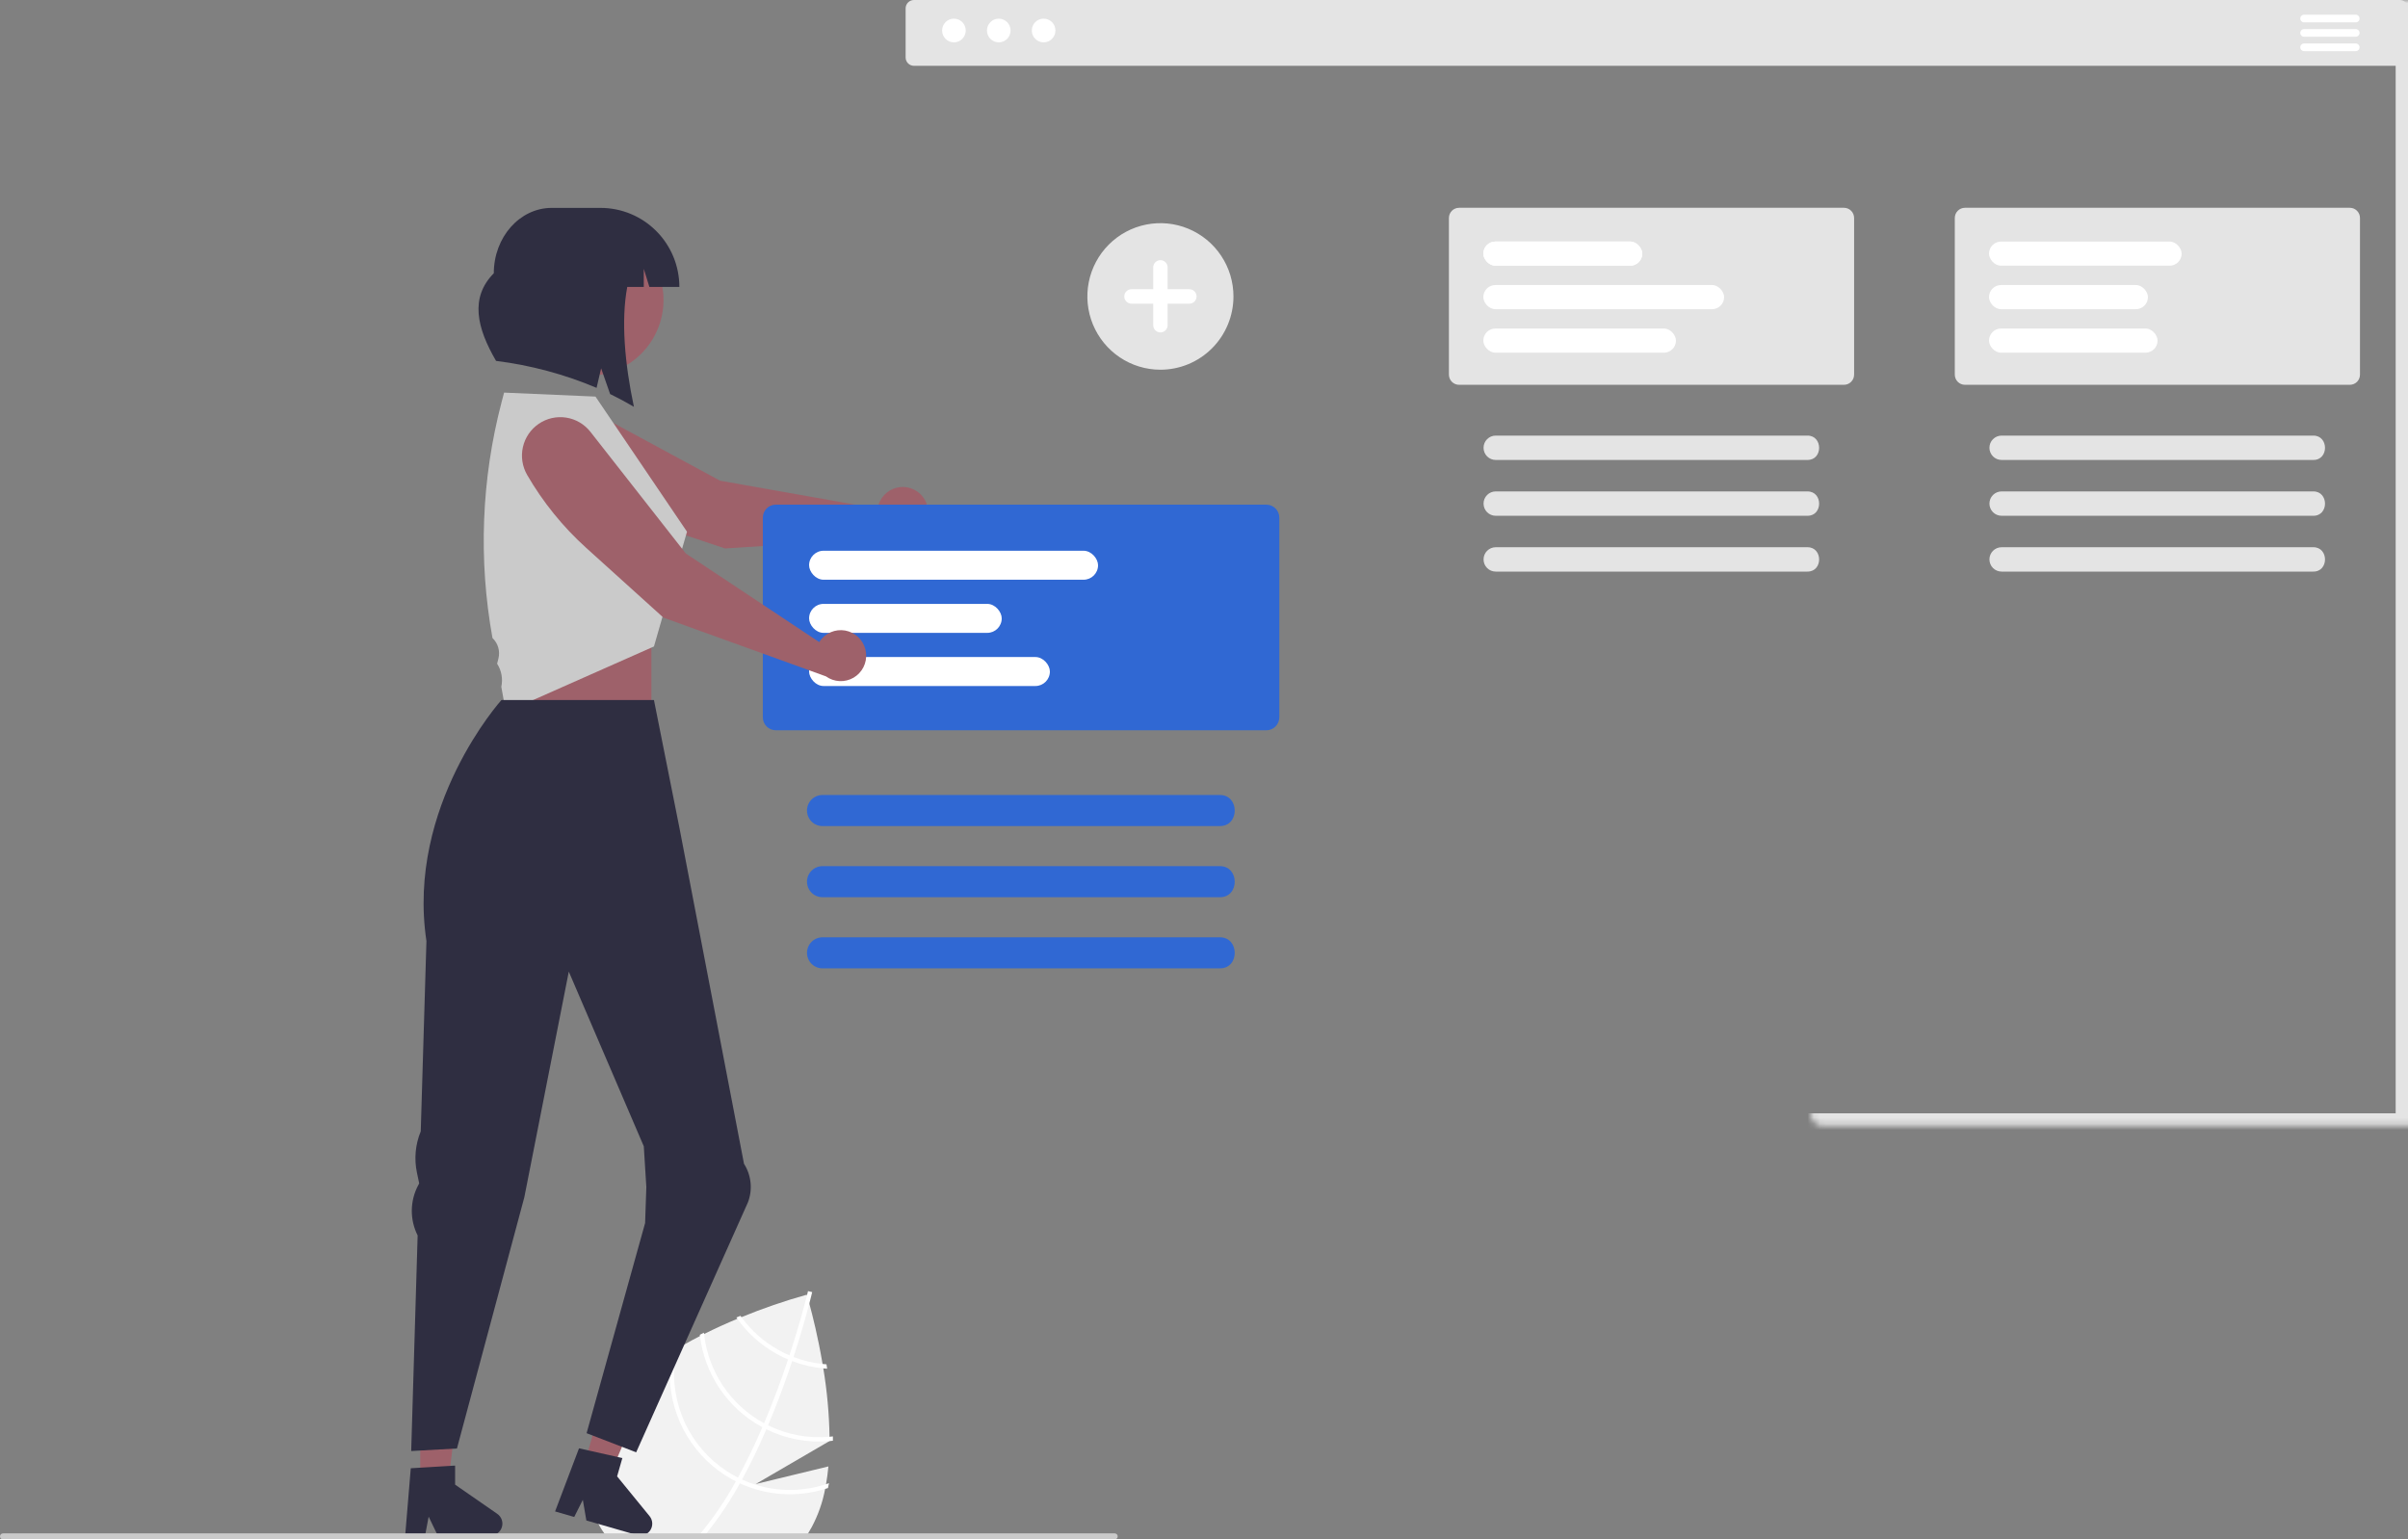 <svg width="391" height="250" viewBox="0 0 391 250" fill="none" xmlns="http://www.w3.org/2000/svg">
<rect x="0" y="0" width="391" height="250" fill="#808080" stroke="none"/>
<g clip-path="url(#clip0_314_138)">
<mask id="path-1-inside-1_314_138" fill="white">
<rect x="147.016" width="243.984" height="182.8" rx="1.8"/>
</mask>
<rect x="147.016" width="243.984" height="182.8" rx="1.8" stroke="#E4E4E4" stroke-width="4" mask="url(#path-1-inside-1_314_138)"/>
<path d="M134.68 234.027L122.71 241L134.511 238.143C134.42 239.12 134.296 240.081 134.131 241.021C134.086 241.282 134.036 241.539 133.982 241.795C133.579 243.954 132.848 246.038 131.815 247.974C131.617 248.33 131.419 248.678 131.213 249.014C131.015 249.353 130.808 249.68 130.598 249.999H98.868C98.604 249.68 98.352 249.349 98.121 249.014C95.858 245.819 94.942 241.858 95.57 237.99C95.685 237.203 95.85 236.424 96.065 235.658C96.273 234.876 96.525 234.105 96.82 233.352C97.336 232.02 97.944 230.726 98.641 229.48C100.094 226.854 102.36 224.485 105.031 222.382C106.324 221.369 107.671 220.429 109.067 219.566C109.332 219.396 109.6 219.23 109.872 219.069C110.289 218.82 110.706 218.576 111.127 218.34C111.965 217.859 112.811 217.404 113.657 216.973C113.88 216.857 114.099 216.745 114.318 216.638C116.155 215.718 117.983 214.894 119.725 214.17C119.944 214.078 120.167 213.987 120.386 213.9C123.851 212.478 127.396 211.26 131.002 210.252C131.002 210.252 131.015 210.285 131.035 210.355C131.089 210.546 131.225 211.006 131.411 211.685C131.927 213.569 132.835 217.164 133.566 221.504C133.607 221.74 133.644 221.98 133.685 222.22C134.296 225.891 134.634 229.602 134.697 233.323C134.701 233.554 134.701 233.782 134.701 234.014L134.68 234.027Z" fill="#F2F2F2"/>
<path d="M131.877 209.831C131.873 209.844 131.832 210.047 131.737 210.419C131.659 210.73 131.551 211.156 131.411 211.686C130.928 213.538 130.069 216.639 128.848 220.375C128.777 220.59 128.703 220.814 128.629 221.037C127.778 223.592 126.767 226.417 125.599 229.32C125.306 230.049 125.013 230.765 124.712 231.465C124.621 231.684 124.53 231.9 124.435 232.111C123.155 235.084 121.839 237.805 120.485 240.273L120.142 240.89C118.568 243.754 116.747 246.472 114.698 249.015C114.421 249.355 114.14 249.682 113.856 250.001H112.898C113.187 249.682 113.476 249.351 113.757 249.015C115.923 246.384 117.84 243.556 119.482 240.567C119.597 240.364 119.713 240.161 119.824 239.954C121.281 237.3 122.606 234.525 123.791 231.775C123.886 231.564 123.977 231.349 124.068 231.129C125.616 227.493 126.916 223.92 127.964 220.772C128.038 220.549 128.113 220.325 128.183 220.106C129.71 215.459 130.668 211.815 131.035 210.357C131.085 210.142 131.126 209.972 131.155 209.856C131.184 209.748 131.196 209.686 131.2 209.674L131.535 209.753H131.539L131.877 209.831Z" fill="white"/>
<path d="M134.197 221.558C133.986 221.546 133.776 221.525 133.565 221.504C131.95 221.336 130.364 220.956 128.847 220.374C128.629 220.287 128.406 220.2 128.183 220.104C127.579 219.844 126.989 219.552 126.416 219.231C124.044 217.914 121.987 216.095 120.385 213.901C120.332 213.83 120.278 213.756 120.229 213.686C120.014 213.777 119.795 213.868 119.572 213.959C119.622 214.029 119.671 214.1 119.725 214.17C121.396 216.512 123.566 218.45 126.078 219.844C126.69 220.186 127.319 220.495 127.964 220.771C128.183 220.862 128.406 220.953 128.629 221.036C130.253 221.657 131.954 222.055 133.685 222.221C133.891 222.241 134.102 222.258 134.308 222.27C134.271 222.026 134.234 221.79 134.197 221.558Z" fill="white"/>
<path d="M134.698 233.324C131.263 233.639 127.807 232.995 124.713 231.465C124.495 231.361 124.28 231.249 124.069 231.129C124.003 231.099 123.938 231.064 123.875 231.026C121.256 229.565 119.021 227.497 117.359 224.995C115.697 222.492 114.655 219.627 114.32 216.639C114.311 216.569 114.303 216.494 114.295 216.424C114.072 216.54 113.849 216.652 113.63 216.768C113.639 216.838 113.647 216.904 113.659 216.975C114.041 220.026 115.134 222.944 116.85 225.492C118.566 228.04 120.857 230.146 123.537 231.639C123.619 231.684 123.706 231.734 123.793 231.775C124.008 231.891 124.222 232.003 124.437 232.111C127.614 233.674 131.156 234.337 134.682 234.028C134.868 234.012 135.053 233.991 135.239 233.97C135.239 233.734 135.243 233.502 135.243 233.266C135.06 233.287 134.878 233.307 134.698 233.324Z" fill="white"/>
<path d="M134.131 241.022C130.415 242.246 126.411 242.276 122.676 241.109C121.929 240.878 121.197 240.598 120.485 240.273C120.262 240.173 120.043 240.066 119.824 239.954C119.589 239.838 119.358 239.714 119.131 239.59C116.043 237.865 113.501 235.305 111.794 232.201C110.087 229.097 109.284 225.575 109.476 222.035C109.526 221.037 109.659 220.046 109.872 219.07C109.885 219.004 109.897 218.937 109.913 218.871C109.641 219.041 109.369 219.211 109.1 219.385C109.088 219.447 109.076 219.505 109.067 219.567C108.825 220.904 108.724 222.263 108.766 223.621C108.857 227.02 109.829 230.336 111.587 233.242C113.344 236.149 115.826 238.547 118.788 240.198C119.019 240.327 119.25 240.451 119.482 240.567C119.7 240.679 119.923 240.786 120.142 240.89C124.488 242.886 129.414 243.209 133.982 241.797C134.135 241.755 134.288 241.706 134.44 241.656C134.502 241.391 134.556 241.126 134.606 240.861C134.451 240.919 134.292 240.973 134.131 241.022Z" fill="white"/>
<path d="M105.773 102.088H82.658V125.279H105.773V102.088Z" fill="#9E616A"/>
<path d="M68.242 240.692H72.797L74.963 223.068H68.241L68.242 240.692Z" fill="#9E616A"/>
<path d="M80.743 245.841L73.899 241.099V238.006L73.123 238.051L68.244 238.345L66.7 238.437L65.821 249.013L65.792 249.365H69.024L69.09 249.013L69.602 246.305L70.91 249.013L71.08 249.365H79.649C80.06 249.366 80.46 249.234 80.792 248.99C81.123 248.745 81.368 248.401 81.49 248.007C81.612 247.614 81.606 247.191 81.471 246.801C81.337 246.411 81.081 246.075 80.743 245.841Z" fill="#2F2E41"/>
<path d="M94.877 237.791L99.253 239.053L106.191 222.717L99.731 220.854L94.877 237.791Z" fill="#9E616A"/>
<path d="M105.472 246.213L100.201 239.756L101.055 236.783L100.296 236.613L96.065 235.661L95.524 235.541L94.017 235.201L90.133 245.451L93.237 246.349L94.637 243.566L95.21 246.917L97.167 247.48L102.488 249.016L103.449 249.294C103.844 249.408 104.265 249.393 104.651 249.251C105.037 249.108 105.367 248.845 105.593 248.501C105.819 248.157 105.929 247.749 105.907 247.337C105.886 246.925 105.733 246.531 105.472 246.213Z" fill="#2F2E41"/>
<path d="M389.648 0H148.401C148.042 0.001 147.699 0.145 147.446 0.399C147.193 0.654 147.051 0.999 147.051 1.358V9.33C147.051 9.69 147.193 10.034 147.446 10.289C147.699 10.544 148.042 10.687 148.401 10.688H389.65C390.009 10.687 390.352 10.544 390.605 10.289C390.858 10.034 391 9.69 391 9.33V1.358C391 0.998 390.858 0.653 390.604 0.399C390.351 0.144 390.007 0.001 389.648 0Z" fill="#E4E4E4"/>
<path d="M154.893 6.879C155.953 6.879 156.812 6.017 156.812 4.954C156.812 3.891 155.953 3.029 154.893 3.029C153.834 3.029 152.975 3.891 152.975 4.954C152.975 6.017 153.834 6.879 154.893 6.879Z" fill="white"/>
<path d="M162.175 6.879C163.234 6.879 164.093 6.017 164.093 4.954C164.093 3.891 163.234 3.029 162.175 3.029C161.115 3.029 160.256 3.891 160.256 4.954C160.256 6.017 161.115 6.879 162.175 6.879Z" fill="white"/>
<path d="M169.457 6.879C170.517 6.879 171.376 6.017 171.376 4.954C171.376 3.891 170.517 3.029 169.457 3.029C168.398 3.029 167.539 3.891 167.539 4.954C167.539 6.017 168.398 6.879 169.457 6.879Z" fill="white"/>
<path d="M382.511 2.385H374.128C373.963 2.385 373.805 2.45 373.689 2.567C373.572 2.684 373.507 2.843 373.507 3.008C373.507 3.173 373.572 3.332 373.689 3.449C373.805 3.566 373.963 3.631 374.128 3.631H382.511C382.676 3.631 382.834 3.566 382.951 3.449C383.067 3.332 383.133 3.173 383.133 3.008C383.133 2.843 383.067 2.684 382.951 2.567C382.834 2.45 382.676 2.385 382.511 2.385Z" fill="white"/>
<path d="M382.511 4.721H374.128C373.963 4.721 373.805 4.786 373.689 4.903C373.572 5.02 373.507 5.179 373.507 5.344C373.507 5.509 373.572 5.668 373.689 5.785C373.805 5.902 373.963 5.967 374.128 5.967H382.511C382.676 5.967 382.834 5.902 382.951 5.785C383.067 5.668 383.133 5.509 383.133 5.344C383.133 5.179 383.067 5.02 382.951 4.903C382.834 4.786 382.676 4.721 382.511 4.721Z" fill="white"/>
<path d="M382.511 7.059H374.128C373.963 7.059 373.805 7.124 373.689 7.241C373.572 7.358 373.507 7.517 373.507 7.682C373.507 7.847 373.572 8.006 373.689 8.123C373.805 8.239 373.963 8.305 374.128 8.305H382.511C382.676 8.305 382.834 8.239 382.951 8.123C383.067 8.006 383.133 7.847 383.133 7.682C383.133 7.517 383.067 7.358 382.951 7.241C382.834 7.124 382.676 7.059 382.511 7.059Z" fill="white"/>
<path d="M381.558 33.746H319.054C318.618 33.747 318.201 33.921 317.893 34.23C317.585 34.539 317.412 34.958 317.411 35.394V60.842C317.412 61.279 317.585 61.697 317.893 62.006C318.201 62.315 318.618 62.489 319.054 62.49H381.56C381.995 62.49 382.413 62.316 382.721 62.007C383.029 61.698 383.202 61.279 383.203 60.842V35.394C383.202 34.957 383.029 34.538 382.72 34.229C382.412 33.919 381.994 33.746 381.558 33.746Z" fill="#E4E4E4"/>
<path d="M375.606 70.74H325.006C324.483 70.74 323.982 70.949 323.612 71.32C323.242 71.691 323.035 72.194 323.035 72.718C323.035 73.242 323.242 73.745 323.612 74.116C323.982 74.487 324.483 74.695 325.006 74.695H375.606C378.177 74.733 378.152 70.703 375.606 70.74Z" fill="#E4E4E4"/>
<path d="M375.606 79.805H325.006C324.483 79.805 323.982 80.013 323.612 80.384C323.242 80.755 323.035 81.258 323.035 81.782C323.035 82.307 323.242 82.81 323.612 83.181C323.982 83.552 324.483 83.76 325.006 83.76H375.606C378.177 83.797 378.152 79.768 375.606 79.805Z" fill="#E4E4E4"/>
<path d="M375.606 88.869H325.006C324.483 88.869 323.982 89.078 323.612 89.449C323.242 89.819 323.035 90.322 323.035 90.847C323.035 91.371 323.242 91.874 323.612 92.245C323.982 92.616 324.483 92.824 325.006 92.824H375.606C378.177 92.862 378.152 88.832 375.606 88.869Z" fill="#E4E4E4"/>
<path d="M299.418 33.746H236.911C236.476 33.747 236.059 33.921 235.751 34.23C235.443 34.539 235.27 34.958 235.269 35.394V60.842C235.27 61.279 235.443 61.697 235.751 62.006C236.059 62.315 236.476 62.489 236.911 62.49H299.418C299.853 62.49 300.271 62.316 300.579 62.007C300.887 61.698 301.06 61.279 301.061 60.842V35.394C301.06 34.957 300.887 34.538 300.579 34.229C300.271 33.92 299.853 33.746 299.418 33.746Z" fill="#E4E4E4"/>
<path d="M293.466 70.74H242.864C242.341 70.74 241.84 70.949 241.47 71.32C241.1 71.691 240.893 72.194 240.893 72.718C240.893 73.242 241.1 73.745 241.47 74.116C241.84 74.487 242.341 74.695 242.864 74.695H293.466C296.033 74.733 296.008 70.703 293.466 70.74Z" fill="#E4E4E4"/>
<path d="M293.466 79.805H242.864C242.341 79.805 241.84 80.013 241.47 80.384C241.1 80.755 240.893 81.258 240.893 81.782C240.893 82.307 241.1 82.81 241.47 83.181C241.84 83.552 242.341 83.76 242.864 83.76H293.466C296.033 83.797 296.008 79.768 293.466 79.805Z" fill="#E4E4E4"/>
<path d="M293.466 88.869H242.864C242.341 88.869 241.84 89.078 241.47 89.449C241.1 89.819 240.893 90.322 240.893 90.847C240.893 91.371 241.1 91.874 241.47 92.245C241.84 92.616 242.341 92.824 242.864 92.824H293.466C296.033 92.862 296.008 88.832 293.466 88.869Z" fill="#E4E4E4"/>
<path d="M142.683 81.874C142.603 82.109 142.545 82.351 142.508 82.597L116.916 78.058L94.871 66.132C93.484 65.38 91.864 65.184 90.339 65.583C88.814 65.983 87.496 66.948 86.653 68.284C85.809 69.62 85.502 71.228 85.794 72.782C86.086 74.336 86.955 75.721 88.225 76.658C92.337 79.695 96.896 82.07 101.738 83.698L117.72 89.069L145.715 87.269C146.493 87.438 147.302 87.377 148.047 87.095C148.791 86.813 149.438 86.32 149.91 85.678C150.382 85.035 150.659 84.269 150.707 83.473C150.755 82.676 150.573 81.882 150.182 81.187C149.791 80.492 149.209 79.924 148.504 79.554C147.799 79.183 147.003 79.025 146.211 79.097C145.418 79.17 144.664 79.471 144.038 79.964C143.412 80.457 142.942 81.121 142.683 81.876L142.683 81.874Z" fill="#9E616A"/>
<path d="M205.636 81.955H125.962C125.406 81.956 124.873 82.178 124.48 82.572C124.087 82.966 123.866 83.501 123.865 84.059V116.489C123.866 117.046 124.087 117.581 124.48 117.975C124.873 118.37 125.406 118.591 125.962 118.592H205.636C206.191 118.591 206.723 118.368 207.115 117.974C207.507 117.58 207.728 117.046 207.729 116.489V84.059C207.728 83.502 207.507 82.968 207.115 82.573C206.723 82.179 206.191 81.957 205.636 81.955Z" fill="#3068D3"/>
<path d="M198.049 129.106H133.549C132.882 129.106 132.243 129.372 131.771 129.844C131.3 130.317 131.035 130.959 131.035 131.628C131.035 132.297 131.3 132.938 131.771 133.411C132.243 133.884 132.882 134.15 133.549 134.15H198.049C201.32 134.193 201.289 129.058 198.049 129.106Z" fill="#3068D3"/>
<path d="M198.049 140.66H133.549C132.882 140.66 132.243 140.926 131.771 141.399C131.3 141.872 131.035 142.514 131.035 143.182C131.035 143.851 131.3 144.493 131.771 144.966C132.243 145.439 132.882 145.704 133.549 145.704H198.049C201.32 145.75 201.289 140.613 198.049 140.66Z" fill="#3068D3"/>
<rect x="131.376" y="98.068" width="31.28" height="4.707" rx="2.354" fill="white"/>
<rect x="131.376" y="89.439" width="46.92" height="4.707" rx="2.354" fill="white"/>
<rect x="131.376" y="106.699" width="39.1" height="4.707" rx="2.354" fill="white"/>
<path d="M198.049 152.217H133.549C133.219 152.217 132.892 152.282 132.588 152.409C132.283 152.536 132.006 152.721 131.773 152.955C131.54 153.189 131.355 153.467 131.228 153.773C131.102 154.078 131.037 154.406 131.037 154.737C131.037 155.068 131.102 155.396 131.228 155.701C131.355 156.007 131.54 156.285 131.773 156.519C132.006 156.753 132.283 156.939 132.588 157.065C132.892 157.192 133.219 157.257 133.549 157.257H198.049C201.32 157.303 201.289 152.172 198.049 152.217Z" fill="#3068D3"/>
<path d="M106.233 54.621C109.484 48.655 107.298 41.175 101.352 37.913C95.405 34.652 87.949 36.844 84.698 42.811C81.447 48.777 83.633 56.257 89.58 59.519C95.526 62.78 102.982 60.587 106.233 54.621Z" fill="#9E616A"/>
<path d="M97.518 33.76H89.593C84.396 33.76 80.181 38.515 80.181 44.38C76.26 48.331 77.437 53.279 80.548 58.607C86.163 59.308 91.656 60.782 96.87 62.987L97.609 59.817L99.069 63.992C100.367 64.623 101.654 65.313 102.93 66.062C101.441 59.043 100.828 52.039 101.85 46.599H104.533V43.651L105.445 46.599H110.312C110.312 43.194 108.964 39.929 106.564 37.521C104.165 35.114 100.91 33.761 97.516 33.761L97.518 33.76Z" fill="#2F2E41"/>
<path d="M96.692 64.403L81.851 63.758L81.452 65.279C78.168 77.795 77.661 90.881 79.966 103.614C80.407 104.031 80.729 104.557 80.899 105.14C81.069 105.723 81.081 106.341 80.934 106.93L80.72 107.783L80.74 107.814C81.439 108.921 81.676 110.26 81.401 111.541L82.144 115.641L106.186 104.985L111.552 86.349L96.692 64.403Z" fill="#CACACA"/>
<path d="M133.473 103.68C133.307 103.864 133.157 104.063 133.026 104.274L111.355 89.88L95.871 70.128C94.897 68.886 93.489 68.06 91.932 67.818C90.376 67.576 88.785 67.935 87.482 68.823C86.178 69.71 85.259 71.061 84.909 72.602C84.559 74.143 84.805 75.76 85.596 77.127C88.162 81.556 91.401 85.557 95.196 88.984L107.722 100.299L134.114 109.839C134.76 110.304 135.527 110.572 136.321 110.611C137.116 110.649 137.905 110.457 138.593 110.056C139.281 109.655 139.839 109.064 140.2 108.352C140.561 107.641 140.709 106.84 140.626 106.046C140.544 105.252 140.235 104.499 139.736 103.877C139.237 103.255 138.569 102.792 137.813 102.542C137.058 102.292 136.246 102.266 135.477 102.468C134.707 102.67 134.012 103.091 133.475 103.68H133.473Z" fill="#9E616A"/>
<path d="M188.422 60.04C186.076 60.04 183.783 59.342 181.832 58.034C179.882 56.727 178.362 54.868 177.464 52.694C176.566 50.519 176.331 48.127 176.789 45.818C177.247 43.51 178.376 41.39 180.035 39.726C181.694 38.061 183.807 36.928 186.108 36.469C188.409 36.01 190.794 36.245 192.961 37.146C195.128 38.047 196.981 39.572 198.284 41.529C199.588 43.486 200.283 45.786 200.283 48.14C200.283 51.296 199.033 54.323 196.809 56.554C194.585 58.786 191.568 60.04 188.422 60.04Z" fill="#E4E4E4"/>
<path d="M193.103 46.966H189.594V43.446C189.597 43.29 189.569 43.135 189.511 42.99C189.454 42.845 189.368 42.713 189.259 42.602C189.15 42.49 189.02 42.402 188.877 42.342C188.733 42.281 188.58 42.25 188.424 42.25C188.268 42.25 188.115 42.281 187.971 42.342C187.828 42.402 187.698 42.49 187.589 42.602C187.48 42.713 187.394 42.845 187.337 42.99C187.279 43.135 187.251 43.29 187.254 43.446V46.966H183.745C183.59 46.963 183.435 46.991 183.291 47.049C183.146 47.107 183.015 47.193 182.904 47.302C182.793 47.411 182.705 47.542 182.644 47.686C182.584 47.829 182.553 47.984 182.553 48.14C182.553 48.296 182.584 48.45 182.644 48.594C182.705 48.738 182.793 48.869 182.904 48.978C183.015 49.087 183.146 49.173 183.291 49.231C183.435 49.288 183.59 49.317 183.745 49.314H187.254V52.834C187.26 53.141 187.386 53.434 187.604 53.65C187.823 53.865 188.117 53.986 188.424 53.986C188.731 53.986 189.025 53.865 189.244 53.65C189.462 53.434 189.588 53.141 189.594 52.834V49.314H193.103C193.258 49.317 193.413 49.288 193.557 49.231C193.702 49.173 193.833 49.087 193.944 48.978C194.055 48.869 194.143 48.738 194.204 48.594C194.264 48.45 194.295 48.296 194.295 48.14C194.295 47.984 194.264 47.829 194.204 47.686C194.143 47.542 194.055 47.411 193.944 47.302C193.833 47.193 193.702 47.107 193.557 47.049C193.413 46.991 193.258 46.963 193.103 46.966Z" fill="white"/>
<path d="M121.454 195.24C121.84 194.22 121.982 193.124 121.869 192.039C121.757 190.954 121.393 189.911 120.806 188.992L110.314 134.39L106.186 113.684H81.42C81.42 113.684 65.941 130.87 69.243 152.818L68.319 183.728C67.442 185.848 67.227 188.185 67.7 190.431L68.067 192.179L67.925 192.443C67.25 193.697 66.887 195.097 66.867 196.523C66.848 197.949 67.173 199.358 67.814 200.631L66.768 235.642L74.198 235.228L85.136 194.437L92.359 157.787L104.536 186.155L104.949 192.781L104.749 198.62L95.249 232.743L103.298 235.849L121.454 195.24Z" fill="#2F2E41"/>
<path d="M181.488 249.506C181.488 249.637 181.436 249.762 181.344 249.855C181.252 249.947 181.127 249.999 180.997 249.999H0.491C0.361 249.999 0.236 249.947 0.144 249.855C0.052 249.762 0 249.637 0 249.506C0 249.376 0.052 249.25 0.144 249.158C0.236 249.066 0.361 249.014 0.491 249.014H180.997C181.062 249.014 181.126 249.026 181.185 249.051C181.245 249.076 181.299 249.112 181.345 249.158C181.391 249.203 181.427 249.258 181.451 249.318C181.476 249.378 181.489 249.442 181.488 249.506Z" fill="#CACACA"/>
<rect x="240.856" y="39.227" width="25.806" height="3.923" rx="1.961" fill="white"/>
<rect x="240.856" y="39.227" width="25.806" height="3.923" rx="1.961" fill="white"/>
<rect x="322.966" y="46.289" width="25.806" height="3.923" rx="1.961" fill="white"/>
<rect x="322.966" y="39.227" width="31.28" height="3.923" rx="1.961" fill="white"/>
<rect x="322.966" y="53.35" width="27.37" height="3.923" rx="1.961" fill="white"/>
<rect x="240.856" y="46.289" width="39.1" height="3.923" rx="1.961" fill="white"/>
<rect x="240.856" y="53.35" width="31.28" height="3.923" rx="1.961" fill="white"/>
</g>
<defs>
<clipPath id="clip0_314_138">
<rect width="391" height="250" fill="white"/>
</clipPath>
</defs>
</svg>

